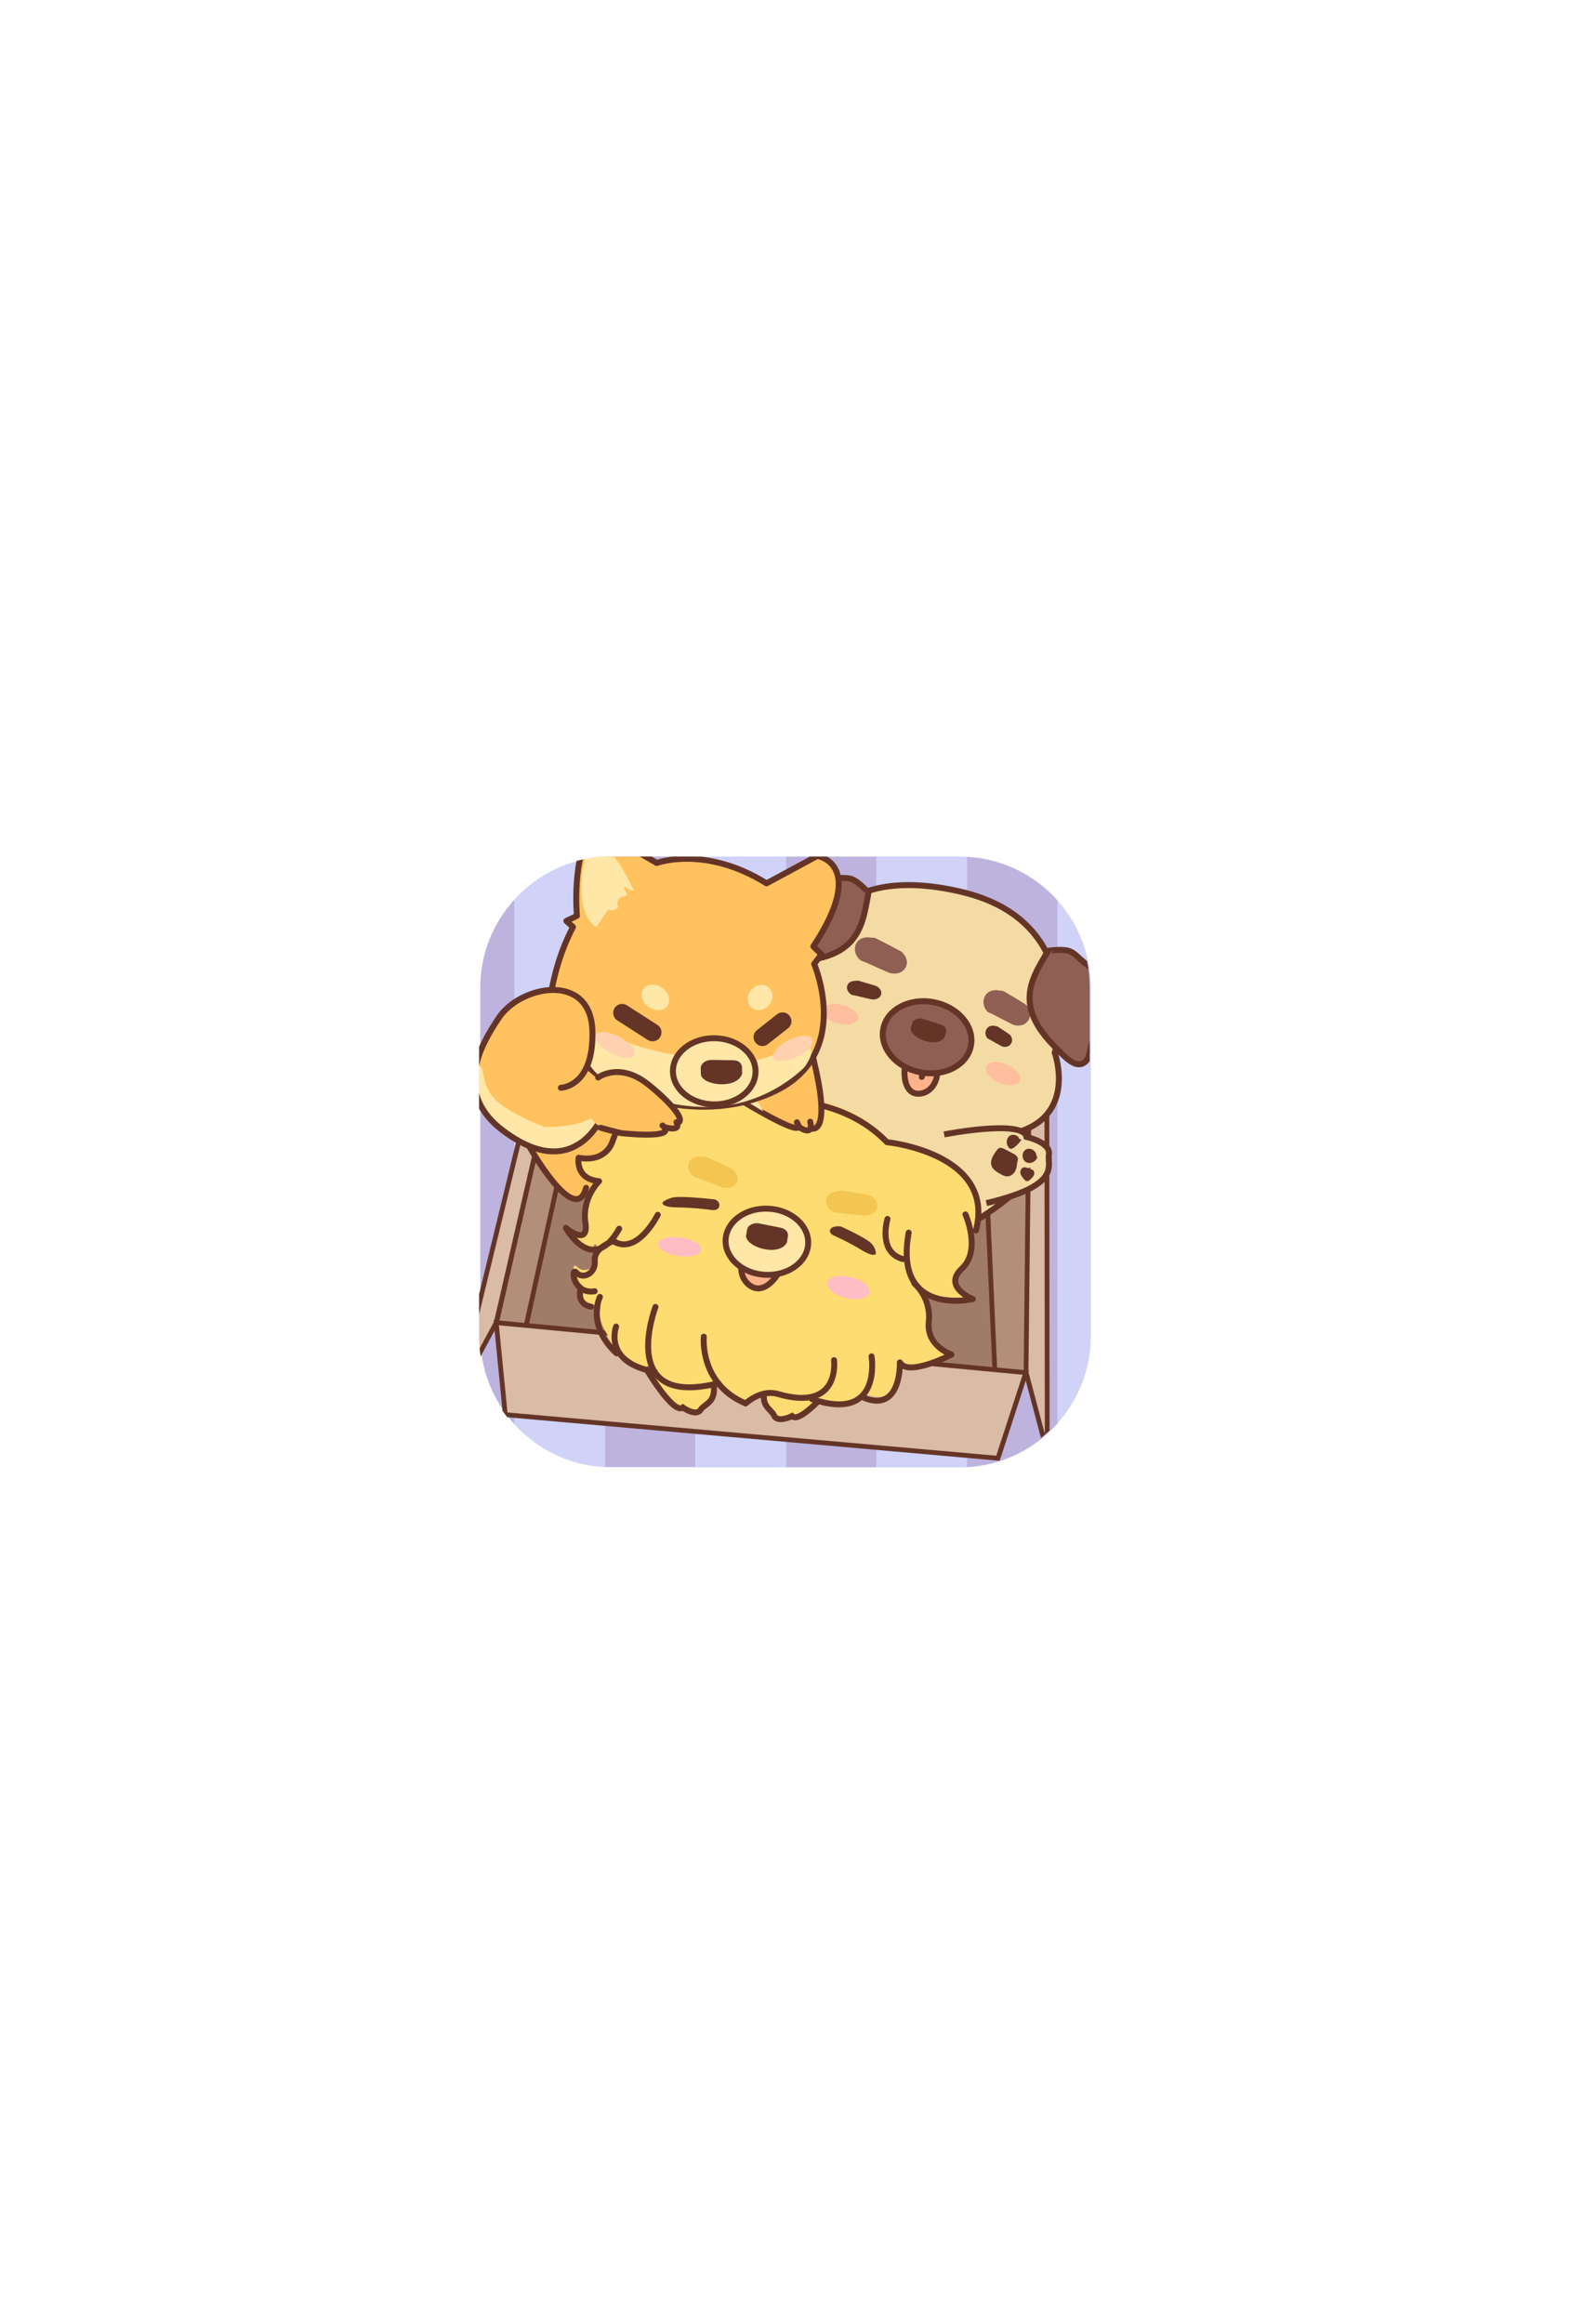 <?xml version="1.0" encoding="utf-8"?>
<!-- Generator: Adobe Illustrator 21.0.0, SVG Export Plug-In . SVG Version: 6.00 Build 0)  -->
<svg version="1.1" id="Capa_1" xmlns="http://www.w3.org/2000/svg" xmlns:xlink="http://www.w3.org/1999/xlink" x="0px" y="0px"
	 viewBox="0 0 1319 1952" style="enable-background:new 0 0 1319 1952;" xml:space="preserve">
<style type="text/css">
	.st0{fill:#BDB3DE;}
	.st1{fill:#D0D2F7;}
	.st2{clip-path:url(#SVGID_2_);}
	.st3{fill:#A07B67;stroke:#643527;stroke-width:4;stroke-miterlimit:10;}
	.st4{fill:#B38F79;stroke:#643527;stroke-width:4;stroke-linejoin:bevel;stroke-miterlimit:10;}
	.st5{fill:#A07B67;stroke:#643527;stroke-width:4;stroke-linejoin:bevel;stroke-miterlimit:10;}
	.st6{fill:#DABBA6;stroke:#643527;stroke-width:4;stroke-linejoin:bevel;stroke-miterlimit:10;}
	.st7{fill:#DABBA6;stroke:#643527;stroke-width:4;stroke-miterlimit:10;}
	.st8{fill:#F4DBA4;stroke:#643527;stroke-width:5;stroke-miterlimit:10;}
	.st9{fill:#F4DBA4;}
	.st10{fill:#FFB38A;stroke:#643527;stroke-width:5;stroke-miterlimit:10;}
	.st11{fill:none;stroke:#643527;stroke-width:5;stroke-linecap:round;stroke-linejoin:round;stroke-miterlimit:10;}
	.st12{fill:#8E5F52;}
	.st13{fill:#FFBE9E;}
	.st14{fill:#8E5F52;stroke:#643527;stroke-width:5;stroke-miterlimit:10;}
	.st15{fill:#643527;}
	.st16{fill:#FFC25E;}
	.st17{fill:#FEDC72;stroke:#643527;stroke-width:5;stroke-miterlimit:10;}
	.st18{fill:#FEDC72;}
	.st19{fill:#F4C551;}
	.st20{fill:#FEBDC5;}
	.st21{fill:#FFE7A8;stroke:#643527;stroke-width:5;stroke-miterlimit:10;}
	.st22{fill:#FFE7A8;}
	.st23{fill:#FFC25E;stroke:#643527;stroke-width:5;stroke-linecap:round;stroke-linejoin:round;stroke-miterlimit:10;}
	.st24{fill:#FFD1AE;}
</style>
<g>
	<g>
		<path class="st0" d="M403.5,829.5v293c0,28.3,10.9,54.2,28.6,73.8V755.7C414.3,775.3,403.5,801.2,403.5,829.5z"/>
		<path class="st1" d="M432.1,755.7v440.6c19,21,46,34.6,76.1,36.1V719.6C478.1,721.1,451.1,734.7,432.1,755.7z"/>
		<path class="st0" d="M513.5,719.5c-1.8,0-3.6,0-5.3,0.1v512.7c1.8,0.1,3.5,0.1,5.3,0.1h70.7v-513H513.5z"/>
		<rect x="584.2" y="719.5" class="st1" width="76.1" height="513"/>
		<rect x="660.3" y="719.5" class="st0" width="76.1" height="513"/>
		<path class="st1" d="M806.5,719.5h-70.1v513h70.1c2,0,4-0.1,5.9-0.2V719.7C810.4,719.6,808.4,719.5,806.5,719.5z"/>
		<path class="st0" d="M812.4,719.7v512.7c30.1-1.6,57.1-15.5,76.1-36.7V756.4C869.5,735.2,842.5,721.3,812.4,719.7z"/>
		<path class="st1" d="M916.4,1122.5v-293c0-28-10.6-53.6-28-73.1v439.2C905.8,1176.1,916.4,1150.5,916.4,1122.5z"/>
	</g>
	<g>
		<defs>
			<path id="SVGID_1_" d="M887.5,756.4c-18.9-21.2-45.9-35.1-76.1-36.7c-2-0.1-3.9-0.2-5.9-0.2h-70.1h-76.1h-76.1h-70.7
				c-1.8,0-3.6,0-5.3,0.1c-30,1.5-57,15.1-76.1,36.1c-17.7,19.6-28.6,45.5-28.6,73.8v293c0,28.3,10.9,54.2,28.6,73.8
				c19,21,46,34.6,76.1,36.1c1.8,0.1,3.5,0.1,5.3,0.1h70.7h76.1h76.1h70.1c2,0,4-0.1,5.9-0.2c30.1-1.6,57.1-15.5,76.1-36.7
				c17.4-19.5,28-45.1,28-73.1v-293C915.5,801.5,904.9,775.9,887.5,756.4z"/>
		</defs>
		<clipPath id="SVGID_2_">
			<use xlink:href="#SVGID_1_"  style="overflow:visible;"/>
		</clipPath>
		<g class="st2">
			<g>
				<polygon class="st3" points="487.7,904.4 826.1,934.4 845.9,1176.1 436.2,1139.9 				"/>
				<polygon class="st4" points="426.7,1182.8 417.5,1109.4 481,830.8 487.9,905.6 				"/>
				<polygon class="st4" points="839,1223 862.7,1149.9 865.2,868.1 826.2,935.5 				"/>
				<polygon class="st5" points="826.8,934.4 487.4,904.4 480.5,831.4 865.2,868.1 				"/>
				<polygon class="st6" points="451.6,893.8 481.1,831.5 416.9,1111 383.9,1172 				"/>
				<polygon class="st6" points="879.5,933.5 865.1,869.7 862,1152.8 879.8,1219.8 				"/>
			</g>
			<polygon class="st7" points="838.4,1224.9 424.5,1188.3 416.9,1111 861.8,1153 			"/>
			<path class="st8" d="M886.1,884.2c0,0,19.6,54.1-34.2,67.7c-71.2,18.1-158.3-39.2-158.3-39.2s-74.8-18.5-13.6-111.4
				c0,0,12.1-78.9,126.7-52.4C917.5,774.4,886.1,884.2,886.1,884.2z"/>
			<g>
				<g>
					<path class="st9" d="M674.6,925.7c-12.4-12.5-25.8-29-20.5-45.8c1.5-4.7,5-9.2,9.9-9.8c3.5-0.4,6.8,1.3,9.9,2.9
						c54.7,29.2,108.7,59.7,162.1,91.4c9.2,5.4,19.6,13.4,18.2,23.9c-0.6,4.7-3.6,8.7-6.6,12.2c-9.5,11.1-21.2,20.3-34.2,26.9
						c-4.6,2.4-9.6,4.4-14.8,4.1c-8-0.5-14.5-6.3-20.1-11.9c-37.3-36.9-71.5-79-118.3-102.8"/>
				</g>
			</g>
			<g>
				<path class="st10" d="M787.2,897c1.5,10.7-4.7,20.3-13.7,21.6c-20.1,2.8-14.4-37.4-5.4-38.6C777.1,878.7,785.7,886.4,787.2,897z
					"/>
				<path class="st11" d="M774.4,904.6c3-7.7,0.6-15.9-5.5-18.2"/>
			</g>
			<path class="st12" d="M761.1,812.1c-2.3,5-7.8,6.6-13.6,5.2c-0.9-0.2-20-8.8-20.9-9.2c-1.4-0.6-3-0.8-4.1-1.8
				c-3.9-3.5-5.4-8.8-3.4-13.3c2.1-4.7,7.1-6.3,12.6-5.4c1.2,0.2,2.8-0.1,4,0.5c1.5,0.7,20.8,10.6,22,11.6
				C761.3,803.3,763.1,807.7,761.1,812.1z"/>
			<g>
				
					<ellipse transform="matrix(0.249 -0.968 0.968 0.249 -294.413 1323.82)" class="st13" cx="706.6" cy="851.8" rx="8" ry="15.4"/>
				
					<ellipse transform="matrix(0.396 -0.918 0.918 0.396 -318.151 1318.616)" class="st13" cx="842.7" cy="901" rx="8.3" ry="15.4"/>
			</g>
			
				<ellipse transform="matrix(0.193 -0.981 0.981 0.193 -226.121 1467.443)" class="st14" cx="779.1" cy="871.2" rx="30" ry="37.5"/>
			<path class="st15" d="M765.2,863.6l1.1-4.1c0.9-3.4,5.4-4.6,8.8-3.7l14.8,4.6c3.4,0.9,5.7,3.4,4.8,6.8l-1.1,4.1
				C787,881.2,764.1,871.6,765.2,863.6z"/>
			<path class="st11" d="M797.5,1032.4c16.8-5.5,26.7-9.8,26.7-9.8s65.9-41,31.9-48.6"/>
			<path class="st12" d="M864.4,856.3c-2.5,4.7-7.7,6.1-12.9,4.6c-0.8-0.2-17.6-9-18.4-9.4c-1.3-0.7-2.7-0.9-3.6-1.8
				c-3.3-3.5-4.3-8.6-2.1-12.8c2.3-4.4,7.1-5.9,12-4.9c1.1,0.2,2.5,0,3.6,0.5c1.4,0.7,18.3,10.7,19.2,11.7
				C865.3,847.8,866.5,852.1,864.4,856.3z"/>
			<path class="st14" d="M714.6,738.1c-3.5-0.9-7.2-0.6-10.8-0.5c-6.5,0.2-13-0.5-19.3-1.9c-9.6-2.1-20.8-5.8-28.5,0.3
				c-6.7,5.3-7.1,15.3-5.8,23.7s3.7,17.3,0.5,25.3c-2.3,5.8-7.6,11.6-5.1,17.3c2.3,5.5,9.8,6,15.7,5.7c18.5-1,38.8-2.7,52-15.6
				c11.3-11.1,13.5-26.9,16.3-42.4C729.7,750,721,739.8,714.6,738.1z"/>
			<path class="st14" d="M899.6,799.4c3.3,1.6,5.8,4.3,8.5,6.7c4.8,4.4,10.1,8.1,15.9,11.2c8.7,4.7,19.5,9.2,21.4,18.9
				c1.6,8.4-4.6,16.2-11.1,21.7c-6.5,5.5-14.1,10.7-16.9,18.8c-2,5.9-1.9,13.7-7.5,16.5c-5.4,2.6-11.3-1.8-15.6-5.9
				c-13.4-12.8-27.7-27.4-29.2-45.8c-1.3-15.8,7.3-29.1,15.4-42.8C880.5,798.6,893.8,796.5,899.6,799.4z"/>
			<path class="st15" d="M849.5,876.5c-1.6,2.7-4.7,3.5-7.7,2.5c-0.4-0.1-9.9-5.6-10.3-5.8c-0.7-0.4-1.5-0.6-2-1.1
				c-1.8-2.1-2.2-5.1-0.7-7.6c1.5-2.6,4.3-3.4,7.1-2.7c0.6,0.2,1.5,0,2.1,0.4c0.8,0.4,10.2,6.6,10.7,7.2
				C850.3,871.5,850.9,874.1,849.5,876.5z"/>
			<path class="st15" d="M740.3,835.2c-0.8,3.1-4,4.6-7.8,4.3c-0.6,0-13.6-3.2-14.2-3.3c-1-0.2-2-0.2-2.8-0.6
				c-2.9-1.7-4.5-4.6-3.8-7.4c0.7-2.9,3.6-4.3,7.1-4.3c0.8,0,1.7-0.3,2.5-0.1c1,0.3,14.3,4.1,15.2,4.6
				C739.3,830,740.9,832.4,740.3,835.2z"/>
			<path class="st8" d="M793.2,952.9c0,0,66.5-13,69.2,2.1c0,0,20.3,4.5,18.8,14.6c-1.5,10.1,10.7,26-52.5,41"/>
			<g>
				<g>
					<path class="st15" d="M858.2,957.3c-1.7,2.6-3.9,4.9-6.4,6.7c-1,0.7-2.2,1.3-3.3,0.8c-0.5-0.2-0.9-0.6-1.2-1.1
						c-2.1-2.7-2.1-7.2,0.6-9.4s7.6-1,8.3,2.3"/>
				</g>
				<g>
					<path class="st15" d="M870.7,970.8c0.1-4.2-5.3-7.3-8.9-5.2c-3.6,2.1-3.6,8.2-0.1,10.4c3.5,2.3,8.9-0.1,9.8-4.2"/>
				</g>
				<g>
					<path class="st15" d="M865.6,980.5c-1,1.5-3.2,0-5,0c-2.2,0-3.6,2.5-3.4,4.6c0.3,2.1,1.7,3.9,3.2,5.5c0.7,0.8,1.5,1.6,2.5,1.6
						c0.9,0,1.7-0.6,2.4-1.2c1.5-1.3,3.1-2.7,3.6-4.7c0.4-2-1.1-4.4-3.1-4"/>
				</g>
				<g>
					<path class="st15" d="M854.7,974.2c-0.1,2.9-0.3,5.9-1.4,8.6c-1.1,2.7-3.5,5-6.4,5.3c-2.6,0.3-5-1.1-7.2-2.4
						c-2.6-1.5-5.4-3.2-6.5-6c-1.9-4.5,1.1-9.3,4-13.2c0.6-0.9,1.3-1.8,2.4-2.2c1.4-0.5,3,0.2,4.4,0.9c2.1,1.1,4.2,2.2,6.3,3.3
						c1.6,0.8,3.3,1.7,4.3,3.3c1,1.6,0.8,4-0.8,4.8"/>
				</g>
			</g>
			<path class="st16" d="M484.1,886.7c-26.9,17.4-39.1,39.3-43,60.8c3.1,10,5.3,15.7,5.3,15.7s38.2,67.6,47.2,33.9l-1.2,6.6
				c0,0,5.4,22.1,17,7.7l8.5-1.8l14.6-18.9C533.6,948.1,514.7,910.4,484.1,886.7z"/>
			<path class="st11" d="M436.5,936.8c4.8,17.1,8.7,27.1,8.7,27.1s38.2,67.6,47.2,33.9"/>
			<path class="st17" d="M542.2,1148.7c0,0,23.5,40,31.5,33.6c0,0,11,7.9,14.9,1.9c3.9-5.9,15.5-5.8,9.7-28.1"/>
			<path class="st17" d="M701.8,1161.2c0,0-29.5,35.9-36.4,28.3c0,0-12.1,6.1-15-0.4c-2.9-6.5-14.4-8.1-5.2-29.2"/>
			<path class="st18" d="M802.6,1136.5c0,0-7,2.5-19.3-15.3c-6.9-10-1.9-8.8-2.2-21.4c0-3.9-3.6-10.1-4.6-13.7
				c7.9,5.6,41.8,3.5,41.8,3.5s-25.7-10.2-9.2-25.6c9.3-8.7,9.1-22,7.2-32l4.6,0c16.9-65.1-74.6-74.2-74.6-74.2
				c-46.9-55.4-143.9-31.2-143.9-31.2s-64.5-31.4-86.1,31.1c0,0-4.9,17.5-28.3,13.3c0,0-3.2,17.8,17.1,19.7c0,0-14.6,14-11.4,34.8
				c3.1,20.8-16.3,4.4-16.3,4.4s8.6,15.9,20.6,18.1c0.4,0.1,0,0,0,0s3.2-8.7,4.2,4.4c1.1,13.1-11.9,18.1-17.6,11.6
				c-4.2-4.8-4.3,8.8,4.2,15.1c0.1,0.1,0.2,0.1,0.3,0.2c0,0.1-0.1,0.1-0.1,0.2l-0.2-0.4c0,0-5.3,15.1,9.7,17.8l-0.7-1.4
				c0.5,0.2,1.1,0.4,1.7,0.6c1.7,0.5,3.4,0.7,5.1,0.6c-1.1,7.7-1.7,13.1,6.5,25.8c3.2,11,13.4,20.5,26.9,24.1
				c5.3,2.8,12,5.1,20.6,6.6c8.1,12.8,25,12.2,46.5,7.4c0,0,7.3,9.8,22.8,16.4c0,0,7.4-15.9,56.1-6.3l2.3,4.1
				c31.7,9.6,39.6-4.3,39.6-4.3c35.4,13.8,31.3-28.5,31.3-28.5C764.8,1156.5,802.6,1136.5,802.6,1136.5z M542.9,1147.7
				c0.6-0.1,1.2-0.1,1.8-0.2c0.8,1.9,1.8,3.7,2.9,5.4L542.9,1147.7z"/>
			<g>
				<path class="st11" d="M819.9,1033.6c16.9-65.1-74.8-74.2-74.8-74.2c-52.2-54.3-144.4-31.2-144.4-31.2s-64.7-31.4-86.3,31
					c0,0-4.9,17.5-28.3,13.3c0,0-3.2,17.8,17.2,19.7c0,0-14.6,13.9-11.5,34.8c3.2,20.8-16.4,4.4-16.4,4.4s22,40.8,44.8,0.7"/>
				<path class="st11" d="M811.1,1020.1c0,0,13.6,30.1-3,45.5s9.2,25.6,9.2,25.6s-66.8,15.6-53.9-55.8"/>
				<path class="st11" d="M552.6,1020.4c0,0-18,36.4-38.9,21.1"/>
				<path class="st11" d="M745.6,1023.9c0,0-8.5,27.9,13,33.7"/>
				<path class="st11" d="M516,1042.3c0,0-17.2,5.2-16.3,16.6s-10.4,15.8-15.4,10.1s-3.4,18.6,15.3,15.6"/>
				<path class="st11" d="M488,1082.1c0,0-4.6,13.1,8.5,15.5"/>
				<path class="st11" d="M504,1089.4c0,0-11.8,23.5,14,47.4"/>
				<path class="st11" d="M517.6,1114.3c0,0-11.4,30,32.3,37.9"/>
				<path class="st11" d="M768.1,1078c0,0,14.4,11.8,12.2,32.3c-2.2,20.5,19.1,27.5,19.1,27.5s-36.6,19.1-43.4,6.6
					c0,0,1.5,42-29.5,30"/>
				<path class="st11" d="M732.2,1139.3c0,0,9.4,56.2-50.1,35.9"/>
				<path class="st11" d="M550.7,1097.8c0,0-32.8,85.5,52.8,64.1"/>
				<path class="st11" d="M591.3,1122.8c0,0-4.1,39.4,35.1,56.1c0,0,12.7-12.1,27-8c53.1,15.5,47.3-28.4,47.3-28.4"/>
			</g>
			<path class="st10" d="M628.9,1048.7c-8.3,9.7-8.3,23.2-0.1,30.2c18.3,15.6,38.1-28.1,29.9-35.1
				C650.6,1036.8,637.2,1039,628.9,1048.7z"/>
			<path class="st19" d="M619.2,992.7c-1.7,4.4-6.8,5.9-12.3,4.7c-0.8-0.2-19.3-7.5-20.1-7.8c-1.4-0.5-2.8-0.7-3.9-1.5
				c-3.9-3-5.7-7.6-4.1-11.6c1.6-4.1,6.2-5.6,11.3-4.9c1.2,0.2,2.6-0.1,3.7,0.4c1.5,0.6,20.2,9,21.3,9.9
				C618.8,984.9,620.7,988.8,619.2,992.7z"/>
			<g>
				
					<ellipse transform="matrix(0.237 -0.972 0.972 0.237 -507.834 1517.442)" class="st20" cx="712.3" cy="1082.1" rx="9" ry="18.2"/>
				
					<ellipse transform="matrix(0.144 -0.99 0.99 0.144 -547.81 1461.18)" class="st20" cx="570.4" cy="1047.1" rx="7.8" ry="18.2"/>
			</g>
			<path class="st15" d="M600.5,1007.5c0,0-28.9-3.4-35.7-1.5s-8.2,4.1-8.2,4.1s-1.5,4,12.3,4.1c13.8,0.1,27.6,2,27.6,2
				s6.6,1.6,7.7-2.8S600.5,1007.5,600.5,1007.5z"/>
			
				<ellipse transform="matrix(5.244264e-02 -0.999 0.999 5.244264e-02 -431.731 1631.602)" class="st21" cx="643.9" cy="1043.3" rx="27.8" ry="34.7"/>
			<path class="st15" d="M626.8,1038l0.8-5c0.7-4.1,5.7-6.1,9.9-5.4l18,3.6c4.1,0.7,7.1,3.4,6.4,7.5l-0.8,5
				C654.5,1056.1,626.5,1047.6,626.8,1038z"/>
			<path class="st15" d="M706.5,1030.2c0,0,21.8,9.9,25.8,14.5c4,4.6,3.5,8.4,3.5,8.4s-1.1,3.5-11.8-3
				c-10.6-6.5-22.2-11.7-22.2-11.7s-6-2-4.3-5.6C699.3,1029.2,706.5,1030.2,706.5,1030.2z"/>
			<path class="st19" d="M737.1,1013.5c-0.6,4.7-5.1,7.4-10.7,7.7c-0.8,0-20.4-2.3-21.3-2.4c-1.5-0.2-2.9,0.1-4.2-0.5
				c-4.5-1.9-7.4-5.9-6.9-10.1c0.5-4.4,4.5-7,9.7-7.6c1.2-0.1,2.4-0.8,3.7-0.6c1.6,0.2,21.7,3.5,23,4.1
				C734.7,1006.1,737.6,1009.4,737.1,1013.5z"/>
			<path class="st16" d="M684.5,892.8c-0.5-2.2-1.1-4.4-1.6-6.8c-9.6-2.6-18.6-6.2-27.5-6.3c-8.8-0.4-16.9,0.9-25.9,2.4
				c-9.5,2.7-16.7,9.9-15.7,18.6c0.6,5.9-0.3,11.1-0.2,17.3l40,22.9c9.8,4.9,17.5,7.7,17.6,4.6l-0.1-0.7c0.1,0.3,0.1,0.5,0.1,0.7
				l0,0.2c0,0,8.3,6.1,10,1.4l0.1,0C681.3,947.2,699.3,955.1,684.5,892.8z"/>
			<path class="st11" d="M610,916.6c0,0,71.8,45.3,59.5,26.1"/>
			<path class="st11" d="M670.9,946.4c0,0,12.8,9.5,9.8-4.2"/>
			<path class="st16" d="M671.2,945.6c0-0.2,0-0.4-0.1-0.7L671.2,945.6z"/>
			<path class="st22" d="M613.6,917.2c16.5,9.5,27.7,16.4,27.7,16.4l-25-42.5c-1.9,2.8-2.8,6.1-2.4,9.6
				C614.3,906.3,613.6,911.4,613.6,917.2z"/>
			<path class="st11" d="M681.1,947.8c0,0,17.9,7.9,3.2-54.4c-0.5-2.3-1.1-4.7-1.7-7.3"/>
			<path class="st23" d="M551.8,724.9c0,0,40.6-15.1,92.2,17.1l42.6-23c0,0,42.7,6.3-3.3,76l6.8,6.7l-6.1,8c0,0,33.4,77.2-35.4,108
				s-138-7.7-138-7.7s-55.7-45.7-59-53.8l-3.4-12.2l14.9-10.1c0,0,3.9-28,18.3-55.2l-5.6-5.1l8.9-4.3c0,0-4.6-51.2,13-71.1
				C497.3,698.4,489.7,688.6,551.8,724.9z"/>
			<path class="st15" d="M548.2,874.7c-1.4,0-2.8-0.4-4.1-1.2l-25.5-16.4c-3.5-2.2-4.5-6.9-2.2-10.4c2.2-3.5,6.9-4.5,10.4-2.2
				l25.5,16.4c3.5,2.2,4.5,6.9,2.2,10.4C553.1,873.5,550.6,874.7,548.2,874.7z"/>
			<path class="st15" d="M640.6,878.7c-2.2,0-4.4-1-5.9-2.9c-2.6-3.3-2-8,1.2-10.5l16.9-13.3c3.3-2.6,8-2,10.5,1.2
				c2.6,3.3,2,8-1.2,10.5l-16.9,13.3C643.9,878.1,642.3,878.7,640.6,878.7z"/>
			
				<ellipse transform="matrix(0.56 -0.829 0.829 0.56 -451.978 824.84)" class="st22" cx="550.2" cy="837.7" rx="9.8" ry="12.3"/>
			<path class="st22" d="M509.2,908c0,0-19.1-11.8-17.5-27.1c1.9-18.3,33.3-6.5,33.3-6.5s8.7,5.1,37.6,10.9
				c28.9,5.8,63.2,8.5,63.2,8.5s26.7-7.9,36.5-12.3c7.1-3.2,15.2-3.9,17.2-1.8c1.7,1.8,5.1,3.9-3.4,16.4c0,0-27.8,30-73.6,33.4
				C554.9,933,509.2,908,509.2,908z"/>
			
				<ellipse transform="matrix(0.64 -0.769 0.769 0.64 -414.058 792.346)" class="st22" cx="638.1" cy="837.8" rx="11.1" ry="9.8"/>
			<path class="st22" d="M519.7,762.2c-2.5,1.2-5.2,3.6-8,1.9c-1.5-0.9-10.1,15.4-11.4,14.4c-23.4-17-7.2-85.2,5.6-69.2
				c13.5,11.1,21.5,28.2,26.7,38.7c-2.7-0.1-5.6-1.4-7.5-3.3c-1.2,0.3-0.9,2-0.1,3.1s1.9,2.3,1.7,3.4c-0.3,1.5-2.5,1.6-4.1,2.1
				C518.8,754.5,517.2,759,519.7,762.2z"/>
			
				<ellipse transform="matrix(1.433977e-02 -1 1 1.433977e-02 -308.452 1486.982)" class="st21" cx="600" cy="899.9" rx="27.8" ry="34.7"/>
			<path class="st15" d="M588.8,902.5l-0.1-5.1c-0.1-4.2,4.5-7,8.7-7.1l18.3,0.3c4.2-0.1,7.6,2,7.7,6.2l0.1,5.1
				C619.3,915.2,590.2,912,588.8,902.5z"/>
			<g>
				<path class="st16" d="M499.3,865c-5.8-49.1-63.7-27-63.7-27s-76.1,63.4-12.8,111.1c63.3,47.7,85.9-17.1,85.9-17.1
					s-53.3-22.3-37.7-18.6C487.8,917.4,501.7,884.5,499.3,865z"/>
				<path class="st22" d="M398.8,901.4c0,0,1.4-6.7,4.9-5.2c3.5,1.5,0.7,16.8,13.5,28.5c12.8,11.7,39.9,21.9,39.9,21.9
					s36.1,1.7,48.4-14.4c12.3-16.1,2.8,0.3,2.8,0.3s-16.3,46.9-60.1,31.6c-7.7-2.7-16.3-7.3-25.7-14.4
					c-18.8-14.1-24.3-33.4-23.6-48.6L398.8,901.4z"/>
				<path class="st11" d="M508.4,932.5c0,0-16.3,46.9-60.1,31.6c-7.7-2.7-16.3-7.3-25.7-14.4c-41.5-31.3-19.9-70.1-3.7-94.5
					c18.4-27.9,77.4-38.7,78.8,10.7c1.3,47.3-26.5,47.8-26.5,47.8"/>
			</g>
			<path class="st16" d="M495.9,918.1c-0.8,13.6-4.2,26.2,15.9,30.6c6.3,1.7,10,2.5,10,2.5s48.9,5.6,34.8-6.4l3,2.2
				c0,0,13.4,4.2,10.2-3.5l2.1-3.3l-4.5-9.9C536.4,898.3,504.5,885.9,495.9,918.1z"/>
			<g>
				
					<ellipse transform="matrix(0.468 -0.883 0.883 0.468 -500.503 923.721)" class="st24" cx="517.3" cy="877.8" rx="7.8" ry="18.2"/>
				
					<ellipse transform="matrix(0.899 -0.438 0.438 0.899 -318.386 380.587)" class="st24" cx="666.2" cy="880.8" rx="18.2" ry="7.8"/>
			</g>
			<path class="st11" d="M502.5,905.1c0,0,17.8-13.6,42.2,5.9c17.5,14,32.6,30.6,24.1,32.3"/>
			<path class="st11" d="M504.6,947.3c10.6,3,17.2,4.5,17.2,4.5s48.9,5.6,34.8-6.4"/>
			<path class="st11" d="M558.4,946.8c0,0,14.2,4.4,9.9-4.2"/>
		</g>
	</g>
</g>
</svg>
